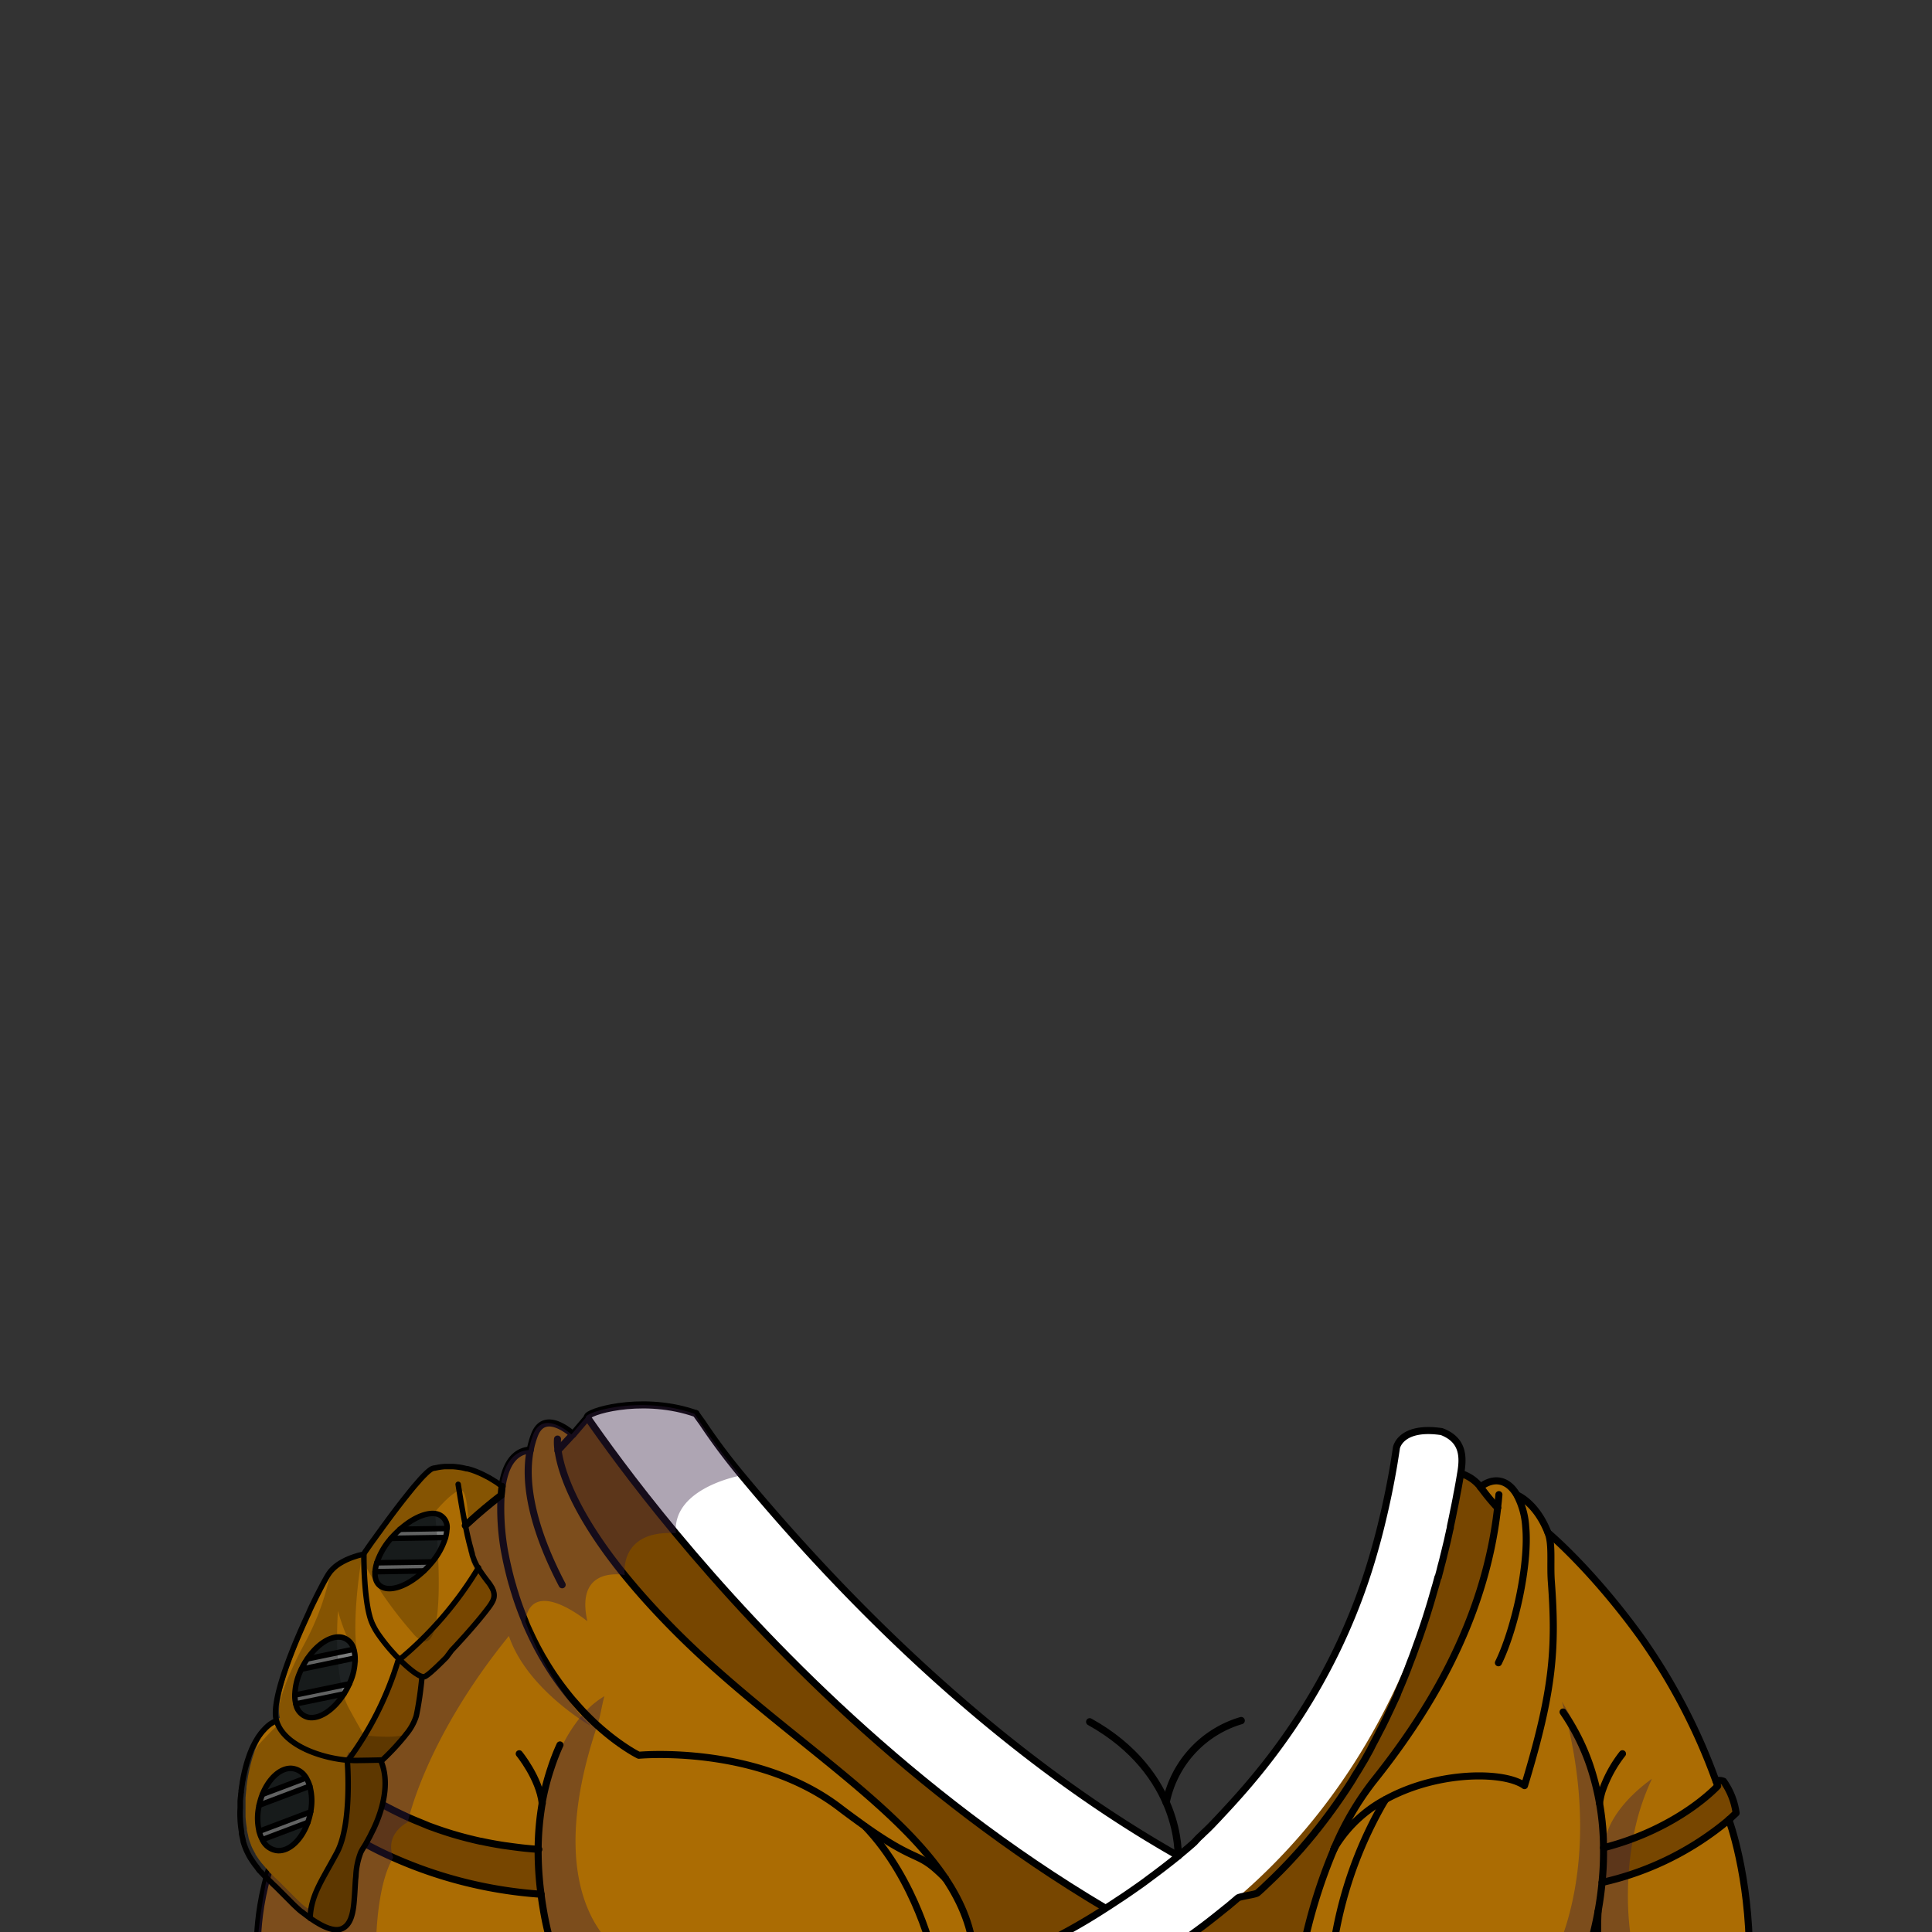 <svg xmlns="http://www.w3.org/2000/svg" viewBox="0 0 432 432">
  <rect x="0" y="0" width="432" height="432" fill="#333333" stroke="none"/>
  <defs>
    <style>.GUNDAN_RED_PANDA_OUTFIT_GUNDAN_RED_PANDA_OUTFIT_36_cls-1{isolation:isolate;}.GUNDAN_RED_PANDA_OUTFIT_GUNDAN_RED_PANDA_OUTFIT_36_cls-2{fill:#ab6c03;}.GUNDAN_RED_PANDA_OUTFIT_GUNDAN_RED_PANDA_OUTFIT_36_cls-3{fill:#774600;}.GUNDAN_RED_PANDA_OUTFIT_GUNDAN_RED_PANDA_OUTFIT_36_cls-4{fill:#fff;}.GUNDAN_RED_PANDA_OUTFIT_GUNDAN_RED_PANDA_OUTFIT_36_cls-5{fill:#351e43;opacity:0.4;}.GUNDAN_RED_PANDA_OUTFIT_GUNDAN_RED_PANDA_OUTFIT_36_cls-10,.GUNDAN_RED_PANDA_OUTFIT_GUNDAN_RED_PANDA_OUTFIT_36_cls-5{mix-blend-mode:multiply;}.GUNDAN_RED_PANDA_OUTFIT_GUNDAN_RED_PANDA_OUTFIT_36_cls-11,.GUNDAN_RED_PANDA_OUTFIT_GUNDAN_RED_PANDA_OUTFIT_36_cls-6,.GUNDAN_RED_PANDA_OUTFIT_GUNDAN_RED_PANDA_OUTFIT_36_cls-9{fill:none;stroke:#000;stroke-linecap:round;stroke-linejoin:round;}.GUNDAN_RED_PANDA_OUTFIT_GUNDAN_RED_PANDA_OUTFIT_36_cls-6{stroke-width:1.58px;}.GUNDAN_RED_PANDA_OUTFIT_GUNDAN_RED_PANDA_OUTFIT_36_cls-7{fill:#1e2223;}.GUNDAN_RED_PANDA_OUTFIT_GUNDAN_RED_PANDA_OUTFIT_36_cls-8{fill:#7d7f7f;}.GUNDAN_RED_PANDA_OUTFIT_GUNDAN_RED_PANDA_OUTFIT_36_cls-9{stroke-width:1.23px;}.GUNDAN_RED_PANDA_OUTFIT_GUNDAN_RED_PANDA_OUTFIT_36_cls-10{opacity:0.22;}.GUNDAN_RED_PANDA_OUTFIT_GUNDAN_RED_PANDA_OUTFIT_36_cls-11{stroke-width:1.63px;}</style>
  </defs>
  <g class="GUNDAN_RED_PANDA_OUTFIT_GUNDAN_RED_PANDA_OUTFIT_36_cls-1">
    <g id="outfit">
      <path class="GUNDAN_RED_PANDA_OUTFIT_GUNDAN_RED_PANDA_OUTFIT_36_cls-2" d="M211.39,420h0c-.6-.6-1.14-1.12-1.63-1.57l-.92-.81-.51-.41.51.41.92.81c.49.45,1,1,1.63,1.57-12.15-18.13-39.06-33.83-60.49-55.4a165.18,165.18,0,0,1-11.2-12.38h0c-11.61-14.3-14.3-23.68-14.89-27.88l3.33-3.59s-6.21-5.76-8.52,0a19.93,19.93,0,0,0-1,3.49c-4.53.29-6.13,5-6.52,10.1-26.34,20-37.88,49.93-40.34,57.06-.34,1-.51,1.56-.51,1.56s.2.22.59.61l.18.18,1,.9.62.57h0l.71.61a68.26,68.26,0,0,0,10.85,7.46c.53.3,1.07.6,1.65.9,1.44.76,3,1.52,4.62,2.25.65.29,1.32.57,2,.85s1.59.65,2.41,1l1.52.55c1.23.44,2.52.86,3.85,1.27l1.2.35q1.22.34,2.49.66l1.27.31,1.27.29.13,0c1.28.28,2.6.54,4,.77.64.11,1.3.21,2,.3l1,.14,1.32.17.92.11c1.16.13,2.35.23,3.55.32h.13a73.48,73.48,0,0,0,.64,10h-.14a97.56,97.56,0,0,1-32.92-8.19c-9.81-4.41-20.69-9.35-24.18-12.4-6.29,19.49-6.2,31.52-6.2,31.52l66.66,3.21h93.62C217.46,431.39,215.12,425.58,211.39,420ZM207,416.29l-.28-.17Zm-83.58,19c.15.51.28.93.39,1.27C123.72,436.27,123.58,435.85,123.44,435.34Zm70-26.93h0a48.75,48.75,0,0,1,4,4.73A48.75,48.75,0,0,0,193.46,408.41Zm4.86,5.95c.57.82,1.12,1.65,1.64,2.48C199.44,416,198.89,415.18,198.32,414.36Zm5.63,9.8c-.55-1.17-1.16-2.38-1.82-3.61.66,1.23,1.27,2.44,1.82,3.61a76.82,76.82,0,0,1,3.31,8.32A76.82,76.82,0,0,0,204,424.16Zm4.8,13.5s-.29-1.36-1-3.58c.68,2.22,1,3.58,1,3.58Z" />
      <path class="GUNDAN_RED_PANDA_OUTFIT_GUNDAN_RED_PANDA_OUTFIT_36_cls-2" d="M386.57,406.88a65,65,0,0,1-22.44,12.38c-1.85.61-3.83,1.16-5.91,1.66a68.57,68.57,0,0,0,.33-7.75,63.59,63.59,0,0,0,6.61-2.08c12.57-4.72,18.91-11.74,18.91-11.74s-.13-.43-.41-1.2A134.8,134.8,0,0,0,366.85,366c-11-15.19-20.69-23.25-20.69-23.25-2.66-6.84-6.9-8.46-6.9-8.46h0c-1.93-3.42-5-4.25-8.21-1.85a45.17,45.17,0,0,0,3.83,4.66h0C331.93,363.31,318.51,384,307,398.41A66,66,0,0,0,298.46,413c.09-.13.33-.52.75-1.1-.35.54-.68,1.09-1,1.66,0,0,0,0,0,0a117.88,117.88,0,0,0-7.21,24h100.2C391.19,419.18,386.57,406.88,386.57,406.88Zm-39.25-43.07v0Zm-.06-3.27v0Zm-.15-3.34v0Zm.16,9.65a2.18,2.18,0,0,1,0,.25A2.18,2.18,0,0,0,347.27,366.85Zm-.16,3.23a.61.61,0,0,0,0,.14A.61.61,0,0,1,347.11,370.08Zm-.29,3.19c0,.11,0,.22,0,.34C346.79,373.49,346.8,373.38,346.82,373.27Zm-.46,3.48,0,.23Zm-36.52,25.6a40.54,40.54,0,0,1,6.86-3c-2.71,1.19-5,2.69-7.56,4.08h0a31.18,31.18,0,0,0-9.87,8.36A29.44,29.44,0,0,1,309.84,402.35Zm25.08-4.67a46.61,46.61,0,0,0-6.16-.53c4.62-.23,8.6.34,11,1.47l.3.16-.3-.16C339.69,398.81,335,397.5,334.92,397.68Zm6,1.58v0Zm.91-3.05c-.06.19-.11.38-.17.57C341.7,396.59,341.75,396.4,341.81,396.21Zm3.89-15.63c0-.12.05-.25.07-.37l0,.18A1.29,1.29,0,0,1,345.7,380.58ZM342.46,394l0-.07Z" />
      <path class="GUNDAN_RED_PANDA_OUTFIT_GUNDAN_RED_PANDA_OUTFIT_36_cls-3" d="M385.39,398.25a16.16,16.16,0,0,1,2.81,7.11l-1.63,1.52a66.61,66.61,0,0,1-28.35,14,68.57,68.57,0,0,0,.33-7.75c16.95-4.34,25.52-13.82,25.52-13.82s-.13-.43-.41-1.2h0A2.9,2.9,0,0,1,385.39,398.25Z" />
      <path class="GUNDAN_RED_PANDA_OUTFIT_GUNDAN_RED_PANDA_OUTFIT_36_cls-4" d="M243.47,434.37h.1s.07.05.09.08Zm79-114.29c-8.75-1.29-10,3.11-10.11,3.58v0c-.14.94-.28,1.86-.43,2.77-.05.35-.11.69-.16,1-.78,4.59-1.7,9-2.73,13.19l-.51,2.06c-.12.45-.25.91-.36,1.37-.24.91-.49,1.79-.74,2.68-5.26,23.13-20.44,44.63-35,59.88-.16.17-.32.35-.49.51-.81.85-1.66,1.68-2.49,2.5a.79.79,0,0,1-.14.13l-.09.09c-.36.37-.74.72-1.11,1.06L267,412c-1.16,1.05-2.34,2-3.51,3-2.16,1.75-4.29,3.38-6.37,4.91l-1,.75c-.64.48-1.28.94-1.91,1.37q-1.53,1.08-3,2.07l-1.28.84c-.25.17-.51.35-.77.51-.63.42-1.26.83-1.88,1.22a131.68,131.68,0,0,1-20.71,11H259c.39-.23.76-.47,1.14-.74l2.57-1.74,1.32-.93c1.61-1.13,3.28-2.33,5-3.62.61-.47,1.23-.93,1.85-1.43,1.24-.95,2.5-2,3.77-3,.35-.29.7-.6,1.06-.89l1.06-.91c.45-.39,4-.77,4.42-1.16.68-.59,1.36-1.21,2-1.84.28-.26.56-.52.84-.8s.46-.42.68-.65l.34-.33,1.28-1.26,1.32-1.37c1.08-1.13,2.13-2.29,3.19-3.47l1.14-1.33c.15-.16.28-.33.42-.49l1.49-1.79.05-.07c.14-.19.28-.37.44-.56l.05-.07a5.84,5.84,0,0,0,.39-.48c.63-.81,1.25-1.6,1.85-2.41q.42-.54.81-1.11c.23-.3.46-.6.67-.91s.28-.37.41-.56c1.05-1.49,2.09-3,3.11-4.59.34-.53.69-1.06,1-1.6s.65-1.07,1-1.61c.13-.24.28-.46.41-.68.29-.49.58-1,.89-1.5s.48-.84.71-1.26.47-.83.7-1.26L307,390c.49-.89,1-1.79,1.42-2.7l.78-1.51c.27-.57.56-1.15.84-1.73.13-.26.23-.49.35-.75.21-.43.42-.86.63-1.32.33-.7.66-1.42,1-2.14.15-.35.3-.69.46-1h0a.42.42,0,0,0,0-.1c.14-.31.27-.62.4-.93.69-1.61,1.37-3.25,2-4.9a2.53,2.53,0,0,1,.12-.33q.34-.92.69-1.8c.53-1.38,1-2.78,1.53-4.21.13-.38.28-.78.41-1.18l.41-1.19c.27-.79.54-1.6.8-2.41s.52-1.66.78-2.5.49-1.62.72-2.44.49-1.68.74-2.54c.14-.52.29-1.06.43-1.6a.36.36,0,0,1,0-.07c.17-.63.35-1.26.5-1.9s.36-1.33.52-2,.33-1.35.49-2,.33-1.37.5-2.06c.09-.37.17-.76.25-1.14s.15-.62.21-.94.15-.62.23-.95c0-.05,0-.14,0-.21.06-.31.13-.63.2-.94.15-.7.3-1.42.44-2.14s.3-1.43.44-2.15c.11-.56.22-1.12.32-1.68s.16-.83.24-1.24c.15-.81.3-1.63.44-2.46l.21-1.25C327.33,325.78,327.31,321.94,322.43,320.08Z" />
      <path class="GUNDAN_RED_PANDA_OUTFIT_GUNDAN_RED_PANDA_OUTFIT_36_cls-3" d="M121,423.54h-.14a97.56,97.56,0,0,1-32.92-8.19,80.72,80.72,0,0,1-20-12.56c-.94-.83-1.66-1.51-2.13-2,0,0,.65-5.46,3.66-9.28a3.81,3.81,0,0,1,2.21-.14h0c-.34,1-.51,1.56-.51,1.56s.2.22.59.61l.18.18,1,.9.62.57h0c.22.19.45.4.71.61a68.26,68.26,0,0,0,10.85,7.46q.8.46,1.65.9c1.44.76,3,1.52,4.62,2.25.65.29,1.31.57,2,.85s1.59.65,2.41,1l1.52.55c1.24.44,2.52.86,3.85,1.27l1.2.35q1.22.34,2.49.66l1.27.31,1.27.29.13,0c1.29.29,2.6.54,4,.77.64.11,1.3.21,2,.3l1,.14,1.32.17.92.11c1.16.13,2.35.23,3.55.32h.13A73.48,73.48,0,0,0,121,423.54Z" />
      <path class="GUNDAN_RED_PANDA_OUTFIT_GUNDAN_RED_PANDA_OUTFIT_36_cls-3" d="M247.21,426.66a132.88,132.88,0,0,1-20.72,11h-8.68c-.35-6.27-2.69-12.08-6.42-17.66h0c-12.15-18.13-39.06-33.83-60.49-55.4a165.18,165.18,0,0,1-11.2-12.38h0c-11.61-14.3-14.3-23.68-14.89-27.88l3.33-3.59,3.26-3.82c3.33,4.8,10,14.15,19.75,25.91C171.08,366.89,203.9,401,247.21,426.66Z" />
      <path class="GUNDAN_RED_PANDA_OUTFIT_GUNDAN_RED_PANDA_OUTFIT_36_cls-5" d="M140.51,437.67h-15l-.24-.46a41.35,41.35,0,0,1-3.74-10.2,53.91,53.91,0,0,1-1.29-13.49c.31-12.1,4.3-23.91,10.44-30.57a19.32,19.32,0,0,1,4.47-3.68c-.63,2.21-.88,4.45-1.57,6.5C121.68,420.92,134.48,434.46,140.51,437.67Z" />
      <path class="GUNDAN_RED_PANDA_OUTFIT_GUNDAN_RED_PANDA_OUTFIT_36_cls-3" d="M334.86,337.15h0C331.93,363.31,318.51,384,307,398.41A66,66,0,0,0,298.46,413l0,.05c-.07.17-.15.34-.21.51,0,0,0,0,0,0a117.88,117.88,0,0,0-7.21,24H259l1.14-.75a174.72,174.72,0,0,0,14.47-10.73c22.88-18.82,43.95-48.76,52.12-96.7a8.75,8.75,0,0,1,4.36,3A46.46,46.46,0,0,0,334.86,337.15Z" />
      <path class="GUNDAN_RED_PANDA_OUTFIT_GUNDAN_RED_PANDA_OUTFIT_36_cls-5" d="M365.43,437.67H347.32s12.11-21.23,1.93-57.18A70.06,70.06,0,0,1,359.32,410s1.22-5.86,10.07-12.27a52.88,52.88,0,0,0-4.23,13.35,68.23,68.23,0,0,0-1,8.17A67.15,67.15,0,0,0,365.43,437.67Z" />
      <path class="GUNDAN_RED_PANDA_OUTFIT_GUNDAN_RED_PANDA_OUTFIT_36_cls-4" d="M263.45,415h0c-2.89,2.34-5.71,4.46-8.43,6.4-1.35,1-2.69,1.9-4,2.77-.39.27-.78.53-1.16.77l-.77.52c-.64.42-1.26.83-1.87,1.21h0c-43.3-25.67-76.12-59.78-96.07-83.84-9.75-11.75-16.42-21.1-19.75-25.9,0,0,0,0,0-.05-.29-1.08,11.55-4.83,23.28-1.12l1,.33.7,1a147.17,147.17,0,0,0,9.55,12.83c21.43,25.82,55.06,60.68,96.38,84.39.4.24.8.48,1.2.69h0Z" />
      <path class="GUNDAN_RED_PANDA_OUTFIT_GUNDAN_RED_PANDA_OUTFIT_36_cls-6" d="M386.57,406.88s4.62,12.3,4.62,30.79H259" />
      <path class="GUNDAN_RED_PANDA_OUTFIT_GUNDAN_RED_PANDA_OUTFIT_36_cls-6" d="M121.24,403.21a62.5,62.5,0,0,0-.91,10.32,73.48,73.48,0,0,0,.64,10c.13,1,.27,2,.42,2.87v0A70.64,70.64,0,0,0,124,437.21c.11.3.16.46.16.46" />
      <path class="GUNDAN_RED_PANDA_OUTFIT_GUNDAN_RED_PANDA_OUTFIT_36_cls-6" d="M125.21,390.17a48,48,0,0,0-2,5.14,53.93,53.93,0,0,0-2,7.88" />
      <path class="GUNDAN_RED_PANDA_OUTFIT_GUNDAN_RED_PANDA_OUTFIT_36_cls-6" d="M116.1,392.14s4.48,5.46,5.14,11.05v0" />
      <path class="GUNDAN_RED_PANDA_OUTFIT_GUNDAN_RED_PANDA_OUTFIT_36_cls-6" d="M354.86,437.21c.25-.75.78-2.39,1.36-4.7a77.19,77.19,0,0,0,2-11.59,68.57,68.57,0,0,0,.33-7.75,58.58,58.58,0,0,0-3.09-18.57h0a48.93,48.93,0,0,0-5.76-11.5l-.19-.29" />
      <path class="GUNDAN_RED_PANDA_OUTFIT_GUNDAN_RED_PANDA_OUTFIT_36_cls-6" d="M357.66,403.21a16.28,16.28,0,0,1,.53-2.55,28.15,28.15,0,0,1,4.6-8.52" />
      <path class="GUNDAN_RED_PANDA_OUTFIT_GUNDAN_RED_PANDA_OUTFIT_36_cls-6" d="M357.33,427.38s-.44,7.25.56,9.82" />
      <path class="GUNDAN_RED_PANDA_OUTFIT_GUNDAN_RED_PANDA_OUTFIT_36_cls-6" d="M155.61,316.08c.44.65.92,1.31,1.42,2a138.83,138.83,0,0,0,8.82,11.81c21.43,25.83,55.06,60.68,96.38,84.39.39.25.8.48,1.21.7" />
      <path class="GUNDAN_RED_PANDA_OUTFIT_GUNDAN_RED_PANDA_OUTFIT_36_cls-6" d="M155.61,316.08h0l-1-.33c-11.73-3.71-23.57,0-23.28,1.12,0,0,0,0,0,.05,3.33,4.8,10,14.15,19.75,25.9,20,24.06,52.77,58.17,96.07,83.84h0" />
      <path class="GUNDAN_RED_PANDA_OUTFIT_GUNDAN_RED_PANDA_OUTFIT_36_cls-6" d="M321.61,352.64a.36.36,0,0,1,0-.07c.17-.63.35-1.26.5-1.9s.36-1.33.52-2,.33-1.35.49-2,.33-1.37.5-2.06c.09-.37.17-.76.25-1.14s.15-.62.21-.94.15-.62.23-.95c0-.05,0-.14,0-.21.06-.31.13-.63.2-.94.15-.7.3-1.42.44-2.14s.3-1.43.44-2.15c.11-.56.22-1.12.32-1.68s.16-.83.24-1.24c.15-.81.3-1.63.44-2.46l.21-1.25c.66-3.7.64-7.54-4.24-9.4-8.75-1.29-10,3.11-10.11,3.58v0c-.14.94-.28,1.86-.43,2.77-.05.34-.11.69-.16,1-.78,4.59-1.7,9-2.73,13.19-.16.69-.34,1.38-.51,2.06l-.36,1.37c-.24.91-.49,1.79-.74,2.68-9.28,32.91-28.22,52.6-35,59.88-.16.17-.32.35-.49.51-1.21,1.31-2.09,2.14-2.49,2.5a.79.79,0,0,1-.14.13l-.09.09c-.36.37-.74.72-1.11,1.06L267,412c-1.16,1.05-2.34,2-3.51,3-2.16,1.75-4.29,3.38-6.37,4.91l-1,.75c-.65.48-1.29.94-1.92,1.37q-1.53,1.08-3,2.07l-1.28.84c-.26.17-.51.35-.77.51-.63.42-1.26.83-1.88,1.22a131.68,131.68,0,0,1-20.71,11H259c.39-.23.76-.47,1.14-.74l2.57-1.74c.43-.3.88-.6,1.32-.93,1.61-1.13,3.28-2.33,5-3.62.61-.47,1.23-.93,1.85-1.43,1.24-.95,2.5-2,3.77-3,.35-.29.7-.6,1.06-.89l1.06-.91c.45-.39,4-.77,4.42-1.16.68-.59,1.36-1.21,2-1.84.28-.26.56-.52.84-.8s.46-.42.68-.65l.34-.33,1.27-1.26,1.33-1.37c1.08-1.13,2.13-2.29,3.19-3.47l1.14-1.33c.15-.16.28-.33.42-.49l1.49-1.79.05-.07c.14-.19.28-.37.44-.56l.05-.07a5.84,5.84,0,0,0,.39-.48c.63-.81,1.25-1.6,1.85-2.41q.42-.54.81-1.11c.23-.3.46-.6.67-.91s.28-.37.41-.56c1.05-1.49,2.09-3,3.11-4.59.34-.53.69-1.06,1-1.6s.65-1.07,1-1.61c.13-.24.28-.46.41-.68.29-.49.58-1,.89-1.5s.48-.84.71-1.26.47-.83.7-1.26L307,390q.73-1.34,1.41-2.7l.79-1.51c.27-.57.56-1.15.84-1.73.13-.26.23-.49.35-.75.21-.43.42-.86.63-1.32.33-.7.66-1.42,1-2.14a3.73,3.73,0,0,0,.16-.35c.11-.23.21-.46.31-.7a.42.42,0,0,0,0-.1c.14-.31.27-.62.4-.93.69-1.61,1.37-3.25,2-4.9a2.53,2.53,0,0,1,.12-.33q.34-.92.69-1.8c.53-1.38,1-2.78,1.53-4.21.13-.38.28-.78.41-1.18l.41-1.19c.27-.79.54-1.6.8-2.41s.52-1.66.78-2.5.49-1.62.72-2.44.49-1.68.74-2.54c.14-.52.29-1.05.43-1.6" />
      <path class="GUNDAN_RED_PANDA_OUTFIT_GUNDAN_RED_PANDA_OUTFIT_36_cls-6" d="M68,402.78c-10.81,13.88-10.42,31.68-10.42,31.68" />
      <path class="GUNDAN_RED_PANDA_OUTFIT_GUNDAN_RED_PANDA_OUTFIT_36_cls-6" d="M208.74,437.66h0s-3.73-17.15-15.29-29.25" />
      <path class="GUNDAN_RED_PANDA_OUTFIT_GUNDAN_RED_PANDA_OUTFIT_36_cls-6" d="M211.39,420c3.73,5.58,6.07,11.39,6.42,17.66h-9.06" />
      <path class="GUNDAN_RED_PANDA_OUTFIT_GUNDAN_RED_PANDA_OUTFIT_36_cls-6" d="M124.66,321.78a10.66,10.66,0,0,0,.13,2.55c.74,5.32,4.85,18.88,26.1,40.26,21.43,21.57,48.34,37.27,60.49,55.4" />
      <path class="GUNDAN_RED_PANDA_OUTFIT_GUNDAN_RED_PANDA_OUTFIT_36_cls-6" d="M118.57,324.23c-4.53.29-6.13,5-6.52,10.1a54.5,54.5,0,0,0,.74,12.4c.1.54.21,1.08.32,1.63s.22,1.06.34,1.58c.28,1.25.58,2.47.91,3.66.08.31.17.61.27.91.13.5.28,1,.43,1.46s.3,1,.45,1.42c.58,1.77,1.22,3.46,1.89,5.07,0,0,0,.05,0,.07h0a1.89,1.89,0,0,0,.09.21.52.52,0,0,0,.06.13c.15.39.31.76.48,1.13s.37.83.57,1.23c.37.82.76,1.6,1.15,2.37.19.38.39.76.59,1.13s.41.74.61,1.11.4.72.62,1.07.4.71.62,1.05c.42.68.84,1.35,1.27,2,.21.32.42.64.64.95,1.08,1.58,2.17,3,3.27,4.36.22.27.43.53.65.78.88,1,1.74,2,2.6,2.89l.2.21.12.12c.87.89,1.74,1.73,2.57,2.49l.34.3c.39.35.78.69,1.16,1a50.41,50.41,0,0,0,5.74,4.23l.76.46c.48.28.84.48,1.06.59l.17.09.11.05s26.3-2.49,44.88,11.7c2.17,1.66,4.05,3,5.7,4.2,12.48,8.82,11.5,5.11,17.92,11.59h0" />
      <path class="GUNDAN_RED_PANDA_OUTFIT_GUNDAN_RED_PANDA_OUTFIT_36_cls-6" d="M124.75,324.38l0-.05,3.33-3.59s-6.21-5.76-8.52,0a19.93,19.93,0,0,0-1,3.49c-1.51,7.66.76,17.93,7.14,30.13" />
      <line class="GUNDAN_RED_PANDA_OUTFIT_GUNDAN_RED_PANDA_OUTFIT_36_cls-6" x1="131.38" y1="316.92" x2="128.12" y2="320.74" />
      <path class="GUNDAN_RED_PANDA_OUTFIT_GUNDAN_RED_PANDA_OUTFIT_36_cls-6" d="M112.05,334.33c-26.34,20-37.88,49.93-40.34,57.06-.34,1-.51,1.56-.51,1.56s.2.22.59.61l.18.18,1,.9.62.57h0c.22.19.45.4.71.61a68.26,68.26,0,0,0,10.85,7.46q.8.46,1.65.9c1.44.76,3,1.52,4.62,2.25.65.29,1.31.57,2,.85s1.59.65,2.41,1l1.52.55c1.23.44,2.52.86,3.85,1.27l1.2.35q1.22.34,2.49.66l1.27.31,1.27.29.13,0c1.29.29,2.6.54,4,.77.64.11,1.3.21,2,.3l1,.14,1.32.17.92.11c1.16.13,2.35.23,3.55.32h.14" />
      <path class="GUNDAN_RED_PANDA_OUTFIT_GUNDAN_RED_PANDA_OUTFIT_36_cls-6" d="M65.82,400.8c.47.47,1.19,1.15,2.13,2a80.72,80.72,0,0,0,20,12.56,97.56,97.56,0,0,0,32.92,8.19H121" />
      <path class="GUNDAN_RED_PANDA_OUTFIT_GUNDAN_RED_PANDA_OUTFIT_36_cls-6" d="M71.69,391.38a3.81,3.81,0,0,0-2.21.14c-3,3.82-3.66,9.28-3.66,9.28" />
      <path class="GUNDAN_RED_PANDA_OUTFIT_GUNDAN_RED_PANDA_OUTFIT_36_cls-6" d="M358.55,413.17c16.95-4.34,25.52-13.82,25.52-13.82s-.13-.43-.41-1.2A134.8,134.8,0,0,0,366.85,366c-11-15.19-20.69-23.25-20.69-23.25" />
      <path class="GUNDAN_RED_PANDA_OUTFIT_GUNDAN_RED_PANDA_OUTFIT_36_cls-6" d="M358.22,420.92a66.61,66.61,0,0,0,28.35-14l1.63-1.52a16.16,16.16,0,0,0-2.81-7.11,2.9,2.9,0,0,0-1.69-.11" />
      <path class="GUNDAN_RED_PANDA_OUTFIT_GUNDAN_RED_PANDA_OUTFIT_36_cls-6" d="M334.86,337.15c.12-1,.22-1.95.3-2.95" />
      <path class="GUNDAN_RED_PANDA_OUTFIT_GUNDAN_RED_PANDA_OUTFIT_36_cls-6" d="M298.46,413A66,66,0,0,1,307,398.41c11.52-14.4,24.94-35.1,27.87-61.25" />
      <path class="GUNDAN_RED_PANDA_OUTFIT_GUNDAN_RED_PANDA_OUTFIT_36_cls-6" d="M298.23,413.59c.06-.17.14-.34.21-.51" />
      <path class="GUNDAN_RED_PANDA_OUTFIT_GUNDAN_RED_PANDA_OUTFIT_36_cls-6" d="M291,437.67a117.88,117.88,0,0,1,7.21-24" />
      <path class="GUNDAN_RED_PANDA_OUTFIT_GUNDAN_RED_PANDA_OUTFIT_36_cls-6" d="M298.44,413.08l0-.05" />
      <path class="GUNDAN_RED_PANDA_OUTFIT_GUNDAN_RED_PANDA_OUTFIT_36_cls-6" d="M326.68,329.49a8.75,8.75,0,0,1,4.36,3,46.46,46.46,0,0,0,3.82,4.66h0" />
      <path class="GUNDAN_RED_PANDA_OUTFIT_GUNDAN_RED_PANDA_OUTFIT_36_cls-6" d="M331,332.49c3.19-2.4,6.28-1.57,8.21,1.85a17.54,17.54,0,0,1,1.94,7c.83,8.74-2.61,23.43-6.1,30.46" />
      <path class="GUNDAN_RED_PANDA_OUTFIT_GUNDAN_RED_PANDA_OUTFIT_36_cls-6" d="M339.26,334.33s4.24,1.62,6.9,8.46c1,2.43.43,6.9.72,10.82,1.1,14.93.49,24.33-6,45.66a6.09,6.09,0,0,0-1.13-.65c-5.48-2.58-19.12-2.22-29.93,3.73a29.44,29.44,0,0,0-10.57,9.5l-.06.08c-.35.54-.68,1.09-1,1.66,0,0,0,0,0,0" />
      <path class="GUNDAN_RED_PANDA_OUTFIT_GUNDAN_RED_PANDA_OUTFIT_36_cls-6" d="M309.84,402.35s-.26.39-.7,1.13a91.41,91.41,0,0,0-11.31,34.19" />
      <path class="GUNDAN_RED_PANDA_OUTFIT_GUNDAN_RED_PANDA_OUTFIT_36_cls-5" d="M151.13,342.82c-12.64-.76-11.5,9-11.44,9.37v0a9.35,9.35,0,0,0-1.92-.17c-3.07,0-8.5,1.24-6.44,10.47-.22-.13-5.56-4.52-9.6-4.52-2.06,0-3.78,1.13-4.3,4.53v0l.09.21a.67.67,0,0,0,.06.12A69.45,69.45,0,0,0,130,383.7h0c1.17,1.32,2,2.07,2.15,2.25-.21-.11-1.2-.7-2.64-1.67-4.34-3-12.72-9.65-15.72-18.47-16.32,20.1-21.31,36.54-22.36,40.62-.17.64-.24,1-.24,1s-5.31,2.56-3.26,7.93c-4.25,7-3.88,22.31-3.88,22.31h0l-26.49-3.21A132.49,132.49,0,0,1,59.65,420c.6-3.08,4.41-3.35,5.38-7.11h0c.37-1.41.76-2.87,1.19-4.37.23-.78.46-1.59.69-2.39.34-1.09.68-2.2,1-3.32-.94-.84-1.65-1.51-2.12-2a.54.54,0,0,1,0-.11,18,18,0,0,1,.47-2.34A21,21,0,0,1,67,396a16.88,16.88,0,0,1,2.2-4.19,3.25,3.25,0,0,1,.25-.34,3.78,3.78,0,0,1,2.2-.14l0,0a121.48,121.48,0,0,1,5.13-12.33c.13-.26.25-.53.38-.81a.73.73,0,0,1,0-.09c.26-.53.52-1.08.81-1.64l.19-.38h0l0-.12c1.64-3.2,3.57-6.7,5.82-10.34h0c1.18-1.9,2.44-3.84,3.81-5.79,1.77-2.55,3.68-5.12,5.77-7.68h0l0,0,.72-.89c.56-.67,1.14-1.34,1.72-2s1.12-1.3,1.72-1.93a.79.79,0,0,1,.17-.2h0c1.84-2,3.81-4.05,5.9-6l.64-.61c.94-.87,1.91-1.73,2.89-2.56.23-.21.47-.41.7-.6s.51-.44.78-.64l.57-.48c.8-.64,1.61-1.28,2.42-1.9,0-.47.09-.94.16-1.39,0-.15,0-.31,0-.45a.89.89,0,0,1,0-.14c.64-4.26,2.37-7.87,6.29-8.12a19.79,19.79,0,0,1,1-3.5c2.32-5.75,8.52,0,8.52,0l0,0,.07-.08.44-.5,2.73-3.2s0,0,0-.05c-.29-1.08,11.55-4.83,23.28-1.12l1,.33.7,1a147.17,147.17,0,0,0,9.55,12.83C163.59,330.33,150.32,333.36,151.13,342.82Z" />
      <path class="GUNDAN_RED_PANDA_OUTFIT_GUNDAN_RED_PANDA_OUTFIT_36_cls-7" d="M99.92,341.79v.07a8.34,8.34,0,0,1-.3,1.93c0,.09-.05.17-.09.27A15.65,15.65,0,0,1,96.86,349l-.22.27a20.94,20.94,0,0,1-1.86,2,.09.09,0,0,1,0,0c-3.19,3-6.94,4.62-9.17,3.62-1.26-.56-1.81-1.83-1.69-3.49a2.46,2.46,0,0,1,0-.26,8.48,8.48,0,0,1,.36-1.73c0-.13.09-.27.14-.4a16.53,16.53,0,0,1,2.53-4.44l.5-.61v0a19.76,19.76,0,0,1,2-2l.56-.48c3-2.49,6.23-3.69,8.24-2.79a3.06,3.06,0,0,1,1.72,3.11Z" />
      <path class="GUNDAN_RED_PANDA_OUTFIT_GUNDAN_RED_PANDA_OUTFIT_36_cls-8" d="M96.64,349.26a20.94,20.94,0,0,1-1.86,2,.09.09,0,0,1,0,0l-10.84-.13a8.48,8.48,0,0,1,.36-1.73c0-.13.09-.27.14-.4Z" />
      <path class="GUNDAN_RED_PANDA_OUTFIT_GUNDAN_RED_PANDA_OUTFIT_36_cls-8" d="M99.92,341.86a8.34,8.34,0,0,1-.3,1.93c0,.09-.05.17-.09.27L87.42,344v0a19.76,19.76,0,0,1,2-2l.56-.48Z" />
      <path class="GUNDAN_RED_PANDA_OUTFIT_GUNDAN_RED_PANDA_OUTFIT_36_cls-7" d="M68.45,397.54a4.09,4.09,0,0,0-3.3-2.13c-2.53-.1-5.08,2.33-6.48,5.82a15.58,15.58,0,0,0-.73,2.43c-.06.23-.09.48-.14.73a12.64,12.64,0,0,0,.15,5.1,7.34,7.34,0,0,0,.71,1.86,4.18,4.18,0,0,0,3.5,2.46c2.64.1,5.32-2.55,6.66-6.29a16,16,0,0,0,.64-2.38c0-.1,0-.2.05-.3a12.55,12.55,0,0,0-.24-5.46A7.38,7.38,0,0,0,68.45,397.54Z" />
      <polyline class="GUNDAN_RED_PANDA_OUTFIT_GUNDAN_RED_PANDA_OUTFIT_36_cls-8" points="57.94 403.66 69.27 399.38 68.45 397.54 58.67 401.23" />
      <polyline class="GUNDAN_RED_PANDA_OUTFIT_GUNDAN_RED_PANDA_OUTFIT_36_cls-8" points="57.95 409.49 69.46 405.14 68.56 407.78 58.27 411.6" />
      <path class="GUNDAN_RED_PANDA_OUTFIT_GUNDAN_RED_PANDA_OUTFIT_36_cls-7" d="M79.09,368.78a3.54,3.54,0,0,0-2.65-2.64c-2.41-.49-5.5,1.52-7.71,4.78a14.79,14.79,0,0,0-1.32,2.3c-.12.23-.23.47-.33.71A13.44,13.44,0,0,0,65.94,379a6.89,6.89,0,0,0,.21,2,3.66,3.66,0,0,0,2.75,3c2.52.53,5.78-1.7,8-5.22a15.78,15.78,0,0,0,1.22-2.26,2.55,2.55,0,0,0,.13-.29,13,13,0,0,0,1.14-5.48,6.29,6.29,0,0,0-.29-1.95Z" />
      <polyline class="GUNDAN_RED_PANDA_OUTFIT_GUNDAN_RED_PANDA_OUTFIT_36_cls-8" points="67.41 373.23 79.39 370.74 78.92 368.64 68.72 370.92" />
      <polyline class="GUNDAN_RED_PANDA_OUTFIT_GUNDAN_RED_PANDA_OUTFIT_36_cls-8" points="66.56 380.75 76.78 378.92 78.07 376.17 65.94 379.02" />
      <path class="GUNDAN_RED_PANDA_OUTFIT_GUNDAN_RED_PANDA_OUTFIT_36_cls-2" d="M99.6,343.79v0s0,0,0,0v0Zm-1.44,3.28s0,0,0,.06h0l.09-.14,0,0S98.17,347.06,98.16,347.07Zm-.92,1.39.23-.31.24-.36c-.2.31-.42.62-.65.93Zm-1.5,1.84c.3-.33.6-.68.9-1h0C96.33,349.62,96,350,95.74,350.3Zm-2,1.88h0l-.41.34c.14-.12.29-.24.43-.34h0L94,352l-.18.14Zm-14.4,18,0,0a1.35,1.35,0,0,0,0-.18A.86.86,0,0,1,79.35,370.17Zm-2.58,8.77a3.87,3.87,0,0,1-.24.37l-.2.3a7.66,7.66,0,0,0,.45-.66.94.94,0,0,0,.12-.18.57.57,0,0,1-.12.15S76.77,378.94,76.77,378.94Zm-1.8,2.3,0-.06c.12-.12.23-.25.35-.38l.39-.44a14.2,14.2,0,0,1-1.16,1.26C74.73,381.49,74.86,381.37,75,381.24Zm-.77.75.06-.06-.06,0Zm-.28.24c.09-.08.19-.15.28-.24s0,0,0,0A3.25,3.25,0,0,1,73.92,382.23Zm-.43.32s0,0,0,0h0l.47-.36-.31.23Zm-.06.05h0l-.07.05Zm-.05,0a10.19,10.19,0,0,1-.91.6C72.78,383.06,73.08,382.85,73.38,382.64Zm1.44-16.48a1.68,1.68,0,0,1,.44-.07h.11a4.09,4.09,0,0,1,.7,0h0a1.75,1.75,0,0,1,.33.06,3,3,0,0,1,.45.13l.08,0a3.06,3.06,0,0,1,.64.35l.1.06.21.18h0l.06,0a2,2,0,0,1,.31.34l.12.13h0a.93.93,0,0,1,.11.19.16.16,0,0,1,.06.08.61.61,0,0,1,.1.14l.06.11a.68.68,0,0,1,.1.21,0,0,0,0,1,0,0,2.26,2.26,0,0,1,.11.22c0,.13.09.26.14.4s.08.23.1.36.08.35.11.54,0,.11,0,.16a.91.91,0,0,1,0,.17.86.86,0,0,1,0,.16l0,0v0c0,.19,0,.34,0,.52v.39c0,.17,0,.35,0,.53a1.21,1.21,0,0,1,0,.18,3,3,0,0,1,0,.41,1.31,1.31,0,0,1,0,.27c0,.05,0,.11,0,.15l0,.2c0,.13,0,.27-.08.42s-.08.4-.14.61-.13.52-.21.78a5.83,5.83,0,0,1-.25.7c-.07.21-.15.41-.23.63,0,0,0,.09,0,.12h0a.14.14,0,0,1,0,.07c-.05.11-.1.21-.14.31a13.37,13.37,0,0,1-.85,1.64,1,1,0,0,0,0,.1c-.12.17-.22.34-.33.51a.57.57,0,0,1-.12.15s0,0,0,0a3.87,3.87,0,0,1-.24.37l-.2.3-.21.31-.36.44a14.2,14.2,0,0,1-1.16,1.26l-.34.31-.06,0v0s0,0,0,0a3.25,3.25,0,0,1-.27.26l-.31.23-.12.09s0,0,0,0h0l-.07.05a10.19,10.19,0,0,1-.91.6,1.73,1.73,0,0,1-.36.18l-.37.17-.21.1-.31.11-.1,0a.17.17,0,0,1-.1,0,4.6,4.6,0,0,1-.5.13h0l-.09,0h-.15l-.22,0-.42,0h-.22a3.43,3.43,0,0,1-.48-.08h0a1,1,0,0,1-.24-.07,1,1,0,0,1-.27-.08,1.76,1.76,0,0,1-.35-.15l-.11-.07-.14-.08A3.57,3.57,0,0,1,66.48,382a5.16,5.16,0,0,1-.34-1,2.38,2.38,0,0,1,0-.26l0-.17a.47.47,0,0,0,0-.09.71.71,0,0,1,0-.14c0-.18,0-.35-.06-.53s0-.51,0-.78a10.46,10.46,0,0,1,.06-1.11,10.23,10.23,0,0,1,.2-1.17,2.4,2.4,0,0,1,0-.24,14.07,14.07,0,0,1,.58-1.9c.07-.22.16-.44.25-.68l.09-.16a1.46,1.46,0,0,1,.07-.19c0-.12.12-.23.18-.35s.19-.41.29-.61.32-.58.5-.86a8.88,8.88,0,0,1,.52-.83c.14-.2.28-.39.43-.57s.21-.3.33-.45a4.82,4.82,0,0,1,.36-.43h0c.05-.07.12-.14.17-.2a1,1,0,0,1,.17-.19,6.63,6.63,0,0,1,.53-.53,5,5,0,0,1,.54-.49,3.12,3.12,0,0,1,.41-.33c.14-.13.29-.23.43-.34a7.25,7.25,0,0,1,.75-.47,1.2,1.2,0,0,1,.32-.16,1.53,1.53,0,0,1,.31-.16,3.56,3.56,0,0,1,.41-.17l.09,0a1.69,1.69,0,0,1,.36-.12l.08,0A2.13,2.13,0,0,1,74.82,366.16Zm-5.3,38.68c0,.06,0,.11,0,.15a.77.77,0,0,1,0,.15c-.07.41-.17.82-.28,1.22s-.24.78-.37,1.16-.18.5-.29.74a6.8,6.8,0,0,1-.32.72c-.17.34-.34.66-.53,1l-.07.1a7.44,7.44,0,0,1-.47.72l-.28.36-.4.48-.21.23-.35.35h0a.41.41,0,0,1-.1.09,5.37,5.37,0,0,1-.53.44,1.43,1.43,0,0,1-.22.15h0l-.06,0a2.09,2.09,0,0,1-.28.17,5.24,5.24,0,0,1-1.41.61,3.35,3.35,0,0,1-.44.07,2.53,2.53,0,0,1-.67.05c-.19,0-.37,0-.54-.06a.15.15,0,0,1-.11,0l-.11,0a3.83,3.83,0,0,1-.8-.29,2.31,2.31,0,0,1-.42-.27l0,0a2.24,2.24,0,0,1-.42-.34l-.39-.41a3.19,3.19,0,0,1-.35-.47,4.66,4.66,0,0,1-.32-.53,7.13,7.13,0,0,1-.41-.88,7.45,7.45,0,0,1-.3-1,6.49,6.49,0,0,1-.16-.79c0-.15,0-.3-.07-.45l0-.25a12,12,0,0,1-.06-1.22c0-.1,0-.2,0-.3a11.26,11.26,0,0,1,.1-1.51,5.77,5.77,0,0,1,.08-.58,5.55,5.55,0,0,1,.14-.73c0-.22.09-.43.14-.64s.1-.41.16-.61.08-.23.13-.35.11-.33.16-.48.07-.23.12-.35a1,1,0,0,0,.09-.21,14,14,0,0,1,1.14-2.14l.14-.21c.2-.28.38-.54.59-.78l0,0c.12-.14.23-.28.36-.41l.35-.35.32-.28.24-.21.36-.25a3.41,3.41,0,0,1,.42-.28,3.37,3.37,0,0,1,.38-.19.28.28,0,0,1,.14-.06,1.36,1.36,0,0,1,.33-.14,3.32,3.32,0,0,1,.59-.18l.26,0a3,3,0,0,1,.74,0,2.14,2.14,0,0,1,.5.06.83.83,0,0,1,.27.07,0,0,0,0,1,0,0s0,0,.06,0a.24.24,0,0,1,.12,0l.06,0,0,0h0a1.38,1.38,0,0,1,.39.18.55.55,0,0,1,.21.12l0,0A.26.26,0,0,1,67,396a4,4,0,0,1,.75.63,4.73,4.73,0,0,1,.34.4h0a4.06,4.06,0,0,1,.3.46,1.11,1.11,0,0,1,.11.16l.08.15.07.11.07.14.07.14a10.83,10.83,0,0,1,.43,1.14.43.43,0,0,0,0,.05c.06.22.12.46.17.69s.1.5.14.77c0,.11,0,.21,0,.32s0,.2,0,.3a1.34,1.34,0,0,1,0,.2,1.21,1.21,0,0,1,0,.19c0,.05,0,.13,0,.2s0,.26,0,.42a16.26,16.26,0,0,1-.09,1.66C69.59,404.4,69.55,404.62,69.52,404.84ZM96.86,349l-.22.27h0c-.3.36-.59.71-.89,1l-.39.39a6,6,0,0,1-.56.57h0c-.27.26-.55.52-.83.75l-.18.14,0,0h0l-.41.34A14.38,14.38,0,0,1,91.14,354c-.1.07-.23.13-.33.19a9,9,0,0,1-3.23,1h-.5a3.75,3.75,0,0,1-1.52-.29,2.94,2.94,0,0,1-.55-.32s-.07-.05-.09-.09a.07.07,0,0,1-.06,0s0,0,0,0h0a2.45,2.45,0,0,1-.63-.88,1.63,1.63,0,0,1-.1-.25.35.35,0,0,1,0-.13,3.19,3.19,0,0,1-.12-.49,1.2,1.2,0,0,1,0-.2h0a6.26,6.26,0,0,1,0-.63c0-.13,0-.27,0-.42a3.83,3.83,0,0,1,0-.47,9.34,9.34,0,0,1,.34-1.52c.12-.37.27-.77.44-1.17s.43-.88.68-1.34c.08-.15.17-.32.27-.47s.25-.41.39-.62l.21-.31c.07-.11.15-.2.22-.31l.16-.23c.1-.13.19-.26.3-.39s.32-.42.51-.63h0c.11-.11.21-.24.32-.37a3.73,3.73,0,0,1,.32-.36c.17-.19.34-.36.52-.53s.52-.51.79-.76.62-.54.94-.79.38-.29.57-.44c.41-.3.82-.57,1.21-.8.2-.13.39-.23.59-.34a7.53,7.53,0,0,1,1-.46l.23-.09.22-.1.46-.16.16,0s0,0,0,0l.19-.05h0a3.06,3.06,0,0,1,.48-.12h.06l.14,0h0l.14,0,.1,0a2,2,0,0,1,.42-.05H97a.33.33,0,0,0,.1,0l.18,0h0l.18,0a1.91,1.91,0,0,1,.45.13H98l.2.07a2.3,2.3,0,0,1,.41.23l.07.05a1.18,1.18,0,0,1,.28.22h0l.12.13h0l.11.14a.1.1,0,0,1,0,.06.08.08,0,0,1,0,0l.08.13a.84.84,0,0,1,.14.24,2,2,0,0,1,.17.36c0,.14.09.29.14.44h0a5.12,5.12,0,0,1,.1,1.07q0,.31,0,.63a2.15,2.15,0,0,1,0,.34,3.55,3.55,0,0,1-.09.5s0,.05,0,.07,0,.13,0,.2a1.55,1.55,0,0,0-.07.23l0,0v0a.94.94,0,0,1,0,.16v0a2.47,2.47,0,0,1-.1.29A13.85,13.85,0,0,1,98.23,347l0,0s0,0,0,0,0,0,0,.06h0a.11.11,0,0,1,0,.06.62.62,0,0,1-.11.17s0,.05,0,.06h0c-.09.12-.16.24-.24.35-.2.31-.42.62-.65.93ZM73.49,382.55s0,0,0,0l.16-.12Zm38.75-50.22c-.35-.27-.7-.5-1-.74s-.47-.32-.71-.46l-.28-.18a1.57,1.57,0,0,0-.25-.14l-.21-.13c-.23-.15-.47-.29-.71-.42l-1-.54-.46-.21-.3-.13-.14-.07a.69.69,0,0,1-.15-.07l-.29-.11c-.2-.08-.41-.17-.62-.24l-.05,0,0,0a.17.17,0,0,0-.11,0l-.1,0,0,0a1.9,1.9,0,0,0-.28-.1c-.13,0-.26-.07-.38-.12a2.77,2.77,0,0,1-.41-.12l-.16,0a.31.31,0,0,0-.15,0l-.2,0c-.36-.11-.73-.19-1.08-.26a16.06,16.06,0,0,0-2-.23,3.62,3.62,0,0,0-.46,0h-1a.78.78,0,0,1-.22,0,12.13,12.13,0,0,0-1.67.22h0l-.1,0-.16,0h-.11l-.28.07h0s0,0,0,0h-.12l-.1,0-.28.1-.15.05-.2.12-.12.08a0,0,0,0,0,0,0l0,0s0,0,0,0h0s0,0,0,0l-.13.09a9.27,9.27,0,0,0-1,.9l-.25.26-.49.5c-.16.19-.35.38-.52.57a.23.23,0,0,1-.07.1c-.1.1-.19.22-.28.32a.47.47,0,0,0-.15.17c-.16.17-.31.34-.46.52s-.53.61-.77.94a1.54,1.54,0,0,0-.17.19c-.11.12-.22.26-.32.39l-.14.18c-.17.2-.34.42-.5.63-1.66,2.07-3.39,4.38-4.94,6.5-.21.27-.41.55-.6.81l-.07.1-.21.31-.2.26c-.42.57-.81,1.12-1.17,1.62v0a.45.45,0,0,0-.1.13l0,0v0h0l0,0h0l-.07.08c-.72,1-1.31,1.85-1.69,2.41l-.15.21,0,0a1.25,1.25,0,0,1-.08.12l0,.06,0,.07s0,0,0,.06a.08.08,0,0,0,0,0,1.72,1.72,0,0,1-.14.2v0l-.27.05h0l0,0h-.19l-.17.05a.84.84,0,0,0-.2,0c-.29.08-.63.18-1,.31l-.5.19-.3.11-.07,0s0,0-.07,0l-.1,0a.8.8,0,0,0-.25.11l-.12,0-.22.11-.41.2a.36.36,0,0,0-.15.08h-.06c-.22.13-.46.26-.68.4l-.21.12a5.88,5.88,0,0,0-.51.36,1.6,1.6,0,0,0-.23.16l0,0,0,0s0,0,0,0a1.25,1.25,0,0,0-.12.08h0v0l0,0,0,0h0l-.09.07-.4.37-.39.41,0,0a3.4,3.4,0,0,0-.26.29.88.88,0,0,1-.12.15l-.12.16-.11.16a.67.67,0,0,1-.12.16.31.31,0,0,1,0,.1l0,.08-.13.2h0c-.08.14-.18.29-.28.47l-.32.57c-.1.21-.23.42-.35.65l-.1.19a1.62,1.62,0,0,1-.1.18c-.31.63-.67,1.33-1.07,2.1-.15.3-.32.62-.47.95s-.34.66-.5,1c-.34.69-.69,1.43-1,2.19-.18.37-.35.76-.53,1.14s-.48,1-.7,1.57c-.13.28-.26.56-.37.84-.55,1.26-1.1,2.55-1.64,3.86l-.77,1.95c-2.3,6-4,11.78-3.2,14.57h0s-.14.06-.27.12l-.22.12a1.13,1.13,0,0,0-.22.14,3.21,3.21,0,0,0-.36.24l-.08.06a8.5,8.5,0,0,0-1.1,1l-.2.22-.24.25-.23.28c-.15.18-.29.37-.44.59a3.45,3.45,0,0,0-.35.5c-.12.18-.24.37-.35.57h0c-.15.25-.3.51-.45.81,0,0,0,0,0,0a19,19,0,0,0-.9,1.95h0a9.39,9.39,0,0,0-.4,1.09c-.07.2-.14.39-.2.59s-.09.28-.14.43l-.06.2q-.12.4-.24.87-.24.88-.45,1.89c-.07.34-.14.68-.2,1s-.1.61-.15.9-.09.58-.13.88-.08.56-.11.84c0,0,0,.06,0,.08l0,.28c0,.15-.05.31-.06.47-.06.55-.1,1.05-.14,1.56h0c0,.25,0,.51,0,.74s0,.39,0,.58c0,1,0,1.94,0,2.83a21.29,21.29,0,0,0,.3,2.58.35.35,0,0,0,0,.06s0,.1,0,.14v.13a0,0,0,0,1,0,0s0,0,0,0a2.29,2.29,0,0,0,.07.36c.06.33.14.65.22.95a.19.19,0,0,0,0,.07,1.19,1.19,0,0,0,.07.27.89.89,0,0,1,0,.13,2.64,2.64,0,0,0,.12.4,3.56,3.56,0,0,0,.13.39,7.71,7.71,0,0,0,.29.77s0,0,0,.05.06.14.08.2a.69.69,0,0,0,.05.13c.07.15.13.29.2.43a1.19,1.19,0,0,0,.08.16v0c.14.28.27.52.41.78l.2.34h0s0,0,0,.05,0,0,0,.05v0l.1.15s.07.11.11.16,0,0,0,0,.08.11.11.17a.36.36,0,0,1,.07.1c.06.08.11.18.17.26l.17.24a.47.47,0,0,0,.06.09l.06.08.16.23a.27.27,0,0,1,.07.08l.12.16a1.37,1.37,0,0,1,.15.21l.08.09a.58.58,0,0,1,.1.12l.06.05v0l.25.3a2.2,2.2,0,0,1,.2.23q.16.18.33.39l.1.12a3.07,3.07,0,0,1,.25.26,3.2,3.2,0,0,0,.25.27l.14.18,0,.05a.07.07,0,0,0,0,0v0l-.12-.11v0l.21.21h0l.14.13-.09-.11.34.34a3,3,0,0,1,.25.25c.2.2.39.39.6.58l.4.36c.11.12.24.24.36.35l.17.18c.4.38,1.2,1.18,2,2l.42.42.42.42.42.42c.68.67,1.28,1.26,1.63,1.58.08.06.13.12.18.15h0c.25.23.49.42.74.62a.13.13,0,0,0,.06,0h0l0,0s0,0,0,0h0l0,0,0,0h0a.16.16,0,0,1,.1.07h0a1.15,1.15,0,0,0,.17.14l0,0v0h0l0,0h0l0,0h0l.07,0v0l.06,0,.06.06.06.05c.09.08.2.15.29.22l.07.06.22.16.33.23.23.17h0l0,0c0-.17,0-.34,0-.51s0-.26,0-.39,0-.05,0-.08a.15.15,0,0,1,0-.09c0-.06,0-.11,0-.15v-.05a2.2,2.2,0,0,1,.06-.37v0a4.17,4.17,0,0,1,.09-.51c0-.06,0-.11,0-.16v0a.83.83,0,0,0,0-.15v0a1.35,1.35,0,0,1,.07-.36.83.83,0,0,1,.07-.27,0,0,0,0,1,0-.05.8.8,0,0,1,0-.21,2.13,2.13,0,0,1,.07-.27,2.16,2.16,0,0,1,.13-.41,1.49,1.49,0,0,1,.09-.3s0-.05,0-.06,0,0,0-.05c.08-.24.17-.47.27-.72a.24.24,0,0,1,0-.08.43.43,0,0,0,0-.12s0,0,0,0,0,0,0,0l0,0c0-.1.07-.19.12-.29a.61.61,0,0,1,.07-.17,2.92,2.92,0,0,1,.14-.31c0-.11.1-.23.15-.36s.19-.4.28-.58h0a.33.33,0,0,1,0-.06l.06-.1a.65.65,0,0,0,.08-.17l.48-1a.75.75,0,0,0,.06-.13c0-.07.08-.15.13-.22a.18.18,0,0,1,0-.08,2.08,2.08,0,0,1,.17-.33c.06-.13.14-.26.21-.38a4.1,4.1,0,0,1,.23-.4,2,2,0,0,1,.15-.29.39.39,0,0,1,.08-.14l.08-.16.56-1,.06-.1,0,0s0,0,0,0l.1-.17.19-.35c0-.11.1-.2.16-.31l.21-.38.32-.58c.19-.32.36-.66.55-1a2.8,2.8,0,0,0,.15-.3c0-.06,0-.12.07-.17l.07-.15c0-.05,0-.09.07-.15h0c0-.08.07-.17.11-.26h0s0,0,0-.05v0a1891328736534.28,1891328736534.28,0,0,1,.14-.34s0-.06,0-.1a.41.41,0,0,1,0-.08s0,0,0-.07a1.57,1.57,0,0,0,.09-.23.14.14,0,0,0,0-.06,1.27,1.27,0,0,0,.06-.18,2,2,0,0,0,.09-.29,1.07,1.07,0,0,0,.08-.27c.07-.21.13-.43.19-.65l0-.08c0-.17.07-.34.12-.5a1.29,1.29,0,0,0,.05-.21v0c0-.2.09-.38.13-.58s.07-.36.1-.55a.18.18,0,0,0,0-.06c.11-.55.2-1.1.27-1.66a2,2,0,0,0,0-.33,1.24,1.24,0,0,0,0-.18.5.5,0,0,1,0-.13c0-.1,0-.19,0-.28s0-.29.06-.45h0c0-.28.05-.57.07-.85s0-.48.06-.71a.48.48,0,0,0,0-.12c0-.14,0-.28,0-.42v-.1c0-.12,0-.23,0-.33s0-.39,0-.57a.53.53,0,0,0,0-.12h0c0-.3,0-.58,0-.87v-.05c0-.09,0-.19,0-.29s0-.43,0-.63,0-.56,0-.83c0-.43,0-.86,0-1.27,0-1.37,0-2.54-.09-3.39a2,2,0,0,0,0-.24v-.11c0-.19,0-.35,0-.49a1.34,1.34,0,0,0,0-.21.47.47,0,0,0,0-.17c0-.14,0-.21,0-.21l0,0h0v0l0,0a.85.85,0,0,0,.11-.14l0,0s0-.07.09-.1l0-.06.07-.08.12-.14,0-.06s0,0,0-.06l0-.06h0a.13.13,0,0,1,0-.06l.1-.14a.8.8,0,0,1,.09-.14L79,392c.07-.11.16-.23.26-.37s.18-.26.27-.4l.23-.35.49-.73.26-.4.12-.21.14-.21.56-.91.14-.21s0,0,0,0,0,0,0,0v0h0v0a3.18,3.18,0,0,1,.17-.3l.19-.3.43-.76h0c.16-.26.32-.51.47-.79.32-.54.62-1.11.92-1.71h0c.32-.59.62-1.21.94-1.84a3,3,0,0,0,.17-.36c.18-.34.34-.7.52-1.06a.94.94,0,0,0,.06-.15,1.08,1.08,0,0,0,.08-.19l.05-.07c.15-.34.31-.69.46-1,0,0,0,0,0-.05.14-.31.28-.64.42-1a.94.94,0,0,1,0-.09c.15-.35.29-.7.45-1.06a.65.65,0,0,1,0-.13c.1-.24.19-.48.28-.73a.25.25,0,0,0,0-.13c0-.08.07-.16.1-.25a1.89,1.89,0,0,0,.09-.21c0-.06,0-.12.07-.19.08-.22.16-.44.24-.68a1.07,1.07,0,0,0,.07-.19,1.31,1.31,0,0,0,0-.15c.09-.21.16-.44.23-.66s.12-.31.17-.47a1.21,1.21,0,0,0,0-.18c.1-.24.18-.5.26-.76s.26-.81.38-1.22c1.07-.87,2.1-1.76,3.08-2.65l1.15-1.07.85-.82h0a.05.05,0,0,1,0,0l0,0h0l0,0s.08-.07.1-.11l1-1,.09-.1a.8.8,0,0,0,.13-.13l.48-.49h0c.09-.09.17-.19.27-.28l0,0c.25-.27.5-.53.74-.8.06-.06.1-.12.16-.17l.22-.24h0l0-.06c.09-.09.17-.19.25-.28l.41-.46c.06,0,.1-.12.16-.18s.26-.31.39-.45.17-.21.27-.31a3.74,3.74,0,0,1,.27-.31l.42-.51.35-.42.14-.18,1.08-1.36.39-.49.21-.29.19-.24a1,1,0,0,1,.12-.16c.23-.3.44-.59.65-.88l.62-.85h0l.29-.42a1.88,1.88,0,0,0,.12-.18s0,0,0,0a1.28,1.28,0,0,0,.14-.21l.28-.39h0c.08-.13.17-.25.24-.36l.15-.22s0,0,0,0c.26-.37.5-.75.73-1.1a.43.43,0,0,0,0-.07c.11-.16.2-.31.29-.46s.17-.25.25-.38a.57.57,0,0,0,.08-.13c.13-.21.26-.41.37-.6h0c.13-.2.23-.39.34-.57l0,0h0l.06-.08.06-.1a9.21,9.21,0,0,1-.55-1,1.46,1.46,0,0,1-.13-.28,2.08,2.08,0,0,1-.13-.3,3.24,3.24,0,0,1-.13-.33l0-.13a.79.79,0,0,1,0-.13.53.53,0,0,0-.06-.1c-.07-.21-.14-.43-.21-.67a1.56,1.56,0,0,1-.06-.15c-.08-.26-.16-.53-.23-.81a1,1,0,0,1,0-.1c0-.17-.09-.33-.14-.5l0-.06-.12-.47c-.23-.89-.45-1.85-.66-2.82.11-.1.21-.22.34-.32h0s0-.78,0-1.85c.57-.53,1.16-1.06,1.75-1.58q1.43-1.26,2.91-2.46l.28-.24c.17-.13.33-.27.51-.4.63-.51,1.27-1,1.91-1.5l.06-.7c0-.24.06-.47.1-.69s0-.31,0-.45,0-.08,0-.11v0ZM59.82,420.22h0Zm-.37-.39.06,0-.06-.05Zm-.73-.79h0a1.42,1.42,0,0,0,.12.13l.21.21h0Zm0,0h0a.65.65,0,0,0-.12-.11A1.14,1.14,0,0,1,58.7,419Zm-1.09-1.13" />
      <path class="GUNDAN_RED_PANDA_OUTFIT_GUNDAN_RED_PANDA_OUTFIT_36_cls-3" d="M110.25,357.93c-1,2.31-10,12.29-14.07,15.89a6.85,6.85,0,0,1-1.76,1.28.91.91,0,0,1-.4,0s-.19,2.09-.54,4.56c-.21,1.41-.46,2.94-.76,4.27a11.94,11.94,0,0,1-2.32,4.14l-.11.16a53.66,53.66,0,0,1-5.12,5.51c2,4.7.59,10.53-1.67,15.3-.09.16-.17.34-.25.5a34.65,34.65,0,0,1-2.07,3.65,8.54,8.54,0,0,0-.55,1c-1.25,2.85-1.16,6.92-1.44,10.4-.24,3.22-.8,5.92-3,6.71-1.69.62-4.22-.53-6.89-2.42h0a13.61,13.61,0,0,1,.23-2.18l.06-.34c0-.22.09-.43.14-.64s.09-.35.13-.53.14-.48.22-.71.18-.54.29-.8v0c.08-.21.16-.42.25-.62.2-.47.41-.95.65-1.43l.26-.53c1-2,2.26-4.1,3.73-6.87a12.82,12.82,0,0,0,.85-2q.25-.72.45-1.5a30.4,30.4,0,0,0,.76-4.1c.08-.57.14-1.13.19-1.7a76.39,76.39,0,0,0,.09-11.15l.51-.66.17-.24.2-.27c.43-.61,1-1.45,1.68-2.49.17-.26.35-.53.52-.82s.46-.72.7-1.12a.43.43,0,0,0,0-.07s0,0,0,0h0l.37-.62c.59-1,1.2-2.09,1.83-3.28.46-.86.92-1.77,1.37-2.73.31-.64.62-1.3.91-2,.15-.34.3-.68.44-1a1,1,0,0,0,.08-.18c.27-.64.53-1.28.78-1.95.09-.22.18-.43.25-.65s.26-.7.38-1.05.2-.56.3-.84c.27-.79.52-1.6.77-2.42l1.49-1.25c1.27-1.08,2.47-2.19,3.6-3.3h0l1-1c.33-.32.64-.65.95-1,.5-.52,1-1,1.44-1.54h0l.56-.62.63-.72.6-.71c.53-.62,1-1.24,1.51-1.84,1-1.23,1.88-2.42,2.67-3.54l.43-.59c1.18-1.7,2.15-3.22,2.91-4.46a.57.57,0,0,1,.08-.13,1.86,1.86,0,0,0,.11-.19C108.86,353.81,111.4,355.39,110.25,357.93Z" />
      <path class="GUNDAN_RED_PANDA_OUTFIT_GUNDAN_RED_PANDA_OUTFIT_36_cls-9" d="M112.27,332.36l0,0c-.35-.27-.69-.51-1-.74s-.47-.32-.72-.47l-.28-.18-.45-.27c-.24-.15-.47-.28-.71-.41l-1.05-.54-.45-.21c-.2-.1-.39-.18-.59-.26a1.78,1.78,0,0,0-.29-.12,6.33,6.33,0,0,0-.63-.25l0,0,0,0-.12-.05h0l-.15-.05-.24-.09-.37-.11-.41-.12-.32-.08a.73.73,0,0,0-.2,0c-.36-.1-.72-.18-1.07-.25a19,19,0,0,0-2-.24h-.46c-.34,0-.65,0-.94,0l-.34,0a14.18,14.18,0,0,0-1.67.22h0l-.26.06-.07,0h0l-.28.07h-.08l0,0-.09,0-.3.09-.14.06-.2.11a1,1,0,0,0-.13.09h0l-.09.06,0,0-.13.1a9.27,9.27,0,0,0-1,.9l-.26.25c-.31.32-.65.68-1,1.08l-.36.42a.8.8,0,0,0-.15.17l-.46.52c-.26.3-.52.61-.77.93a1.46,1.46,0,0,0-.16.19l-.32.4-.14.18c-.17.2-.34.41-.5.62-1.66,2.07-3.4,4.39-4.94,6.5-.21.27-.41.55-.6.81l-.07.11-.41.57q-.64.86-1.17,1.62h0v0l-.1.13,0,0v0l0,0h0l-.07.09c-.73,1-1.31,1.85-1.7,2.41a1.37,1.37,0,0,0-.15.21l0,0a.83.83,0,0,0-.08.12l-.12.18,0,.05-.14.2h0c0,.07,0,.33,0,.76v.06c0,2.6.23,10.7,1.72,14.42a14.79,14.79,0,0,0,1.54,2.79,39.81,39.81,0,0,0,4.82,5.7c2,2,4,3.55,5,3.73a.9.9,0,0,0,.4,0l.12,0a2.36,2.36,0,0,0,.36-.21l.45-.32.53-.44.3-.26c.12-.12.25-.23.39-.35.55-.5,1.16-1.09,1.82-1.74l1-1h0L101,369l.82-.87,1.39-1.52h0q.55-.6,1.08-1.2c1.88-2.11,3.6-4.16,4.71-5.64.18-.22.33-.43.47-.63a8.72,8.72,0,0,0,.73-1.2,4.1,4.1,0,0,0,.23-.67,2.83,2.83,0,0,0-.1-1.48c0-.1-.07-.2-.11-.3a2,2,0,0,0-.14-.3c0-.1-.1-.2-.16-.3s-.24-.41-.38-.62l-.25-.35a39.46,39.46,0,0,1-2.41-3.38c-.19-.32-.38-.64-.55-1,0-.09-.09-.18-.13-.28l-.13-.3-.13-.33c0-.11-.09-.23-.13-.36s-.15-.44-.22-.68a.88.88,0,0,1,0-.15c-.08-.25-.16-.52-.24-.8l0-.1c-.09-.33-.19-.68-.28-1-.23-.88-.45-1.84-.67-2.81h0l-.33-1.58c-.62-3.05-1.12-6.09-1.39-7.82-.15-.89-.23-1.43-.23-1.43" />
      <path class="GUNDAN_RED_PANDA_OUTFIT_GUNDAN_RED_PANDA_OUTFIT_36_cls-9" d="M80.88,347.63a1.82,1.82,0,0,0-.29.06h0l0,0h0l-.53.13-1,.32-.51.18-.3.12c-.16.07-.33.13-.49.21l-.12.05-.22.09-.4.21-.16.07,0,0-.69.39a1.37,1.37,0,0,0-.2.13,8.09,8.09,0,0,0-.77.53l0,0,0,0h0l-.17.14h0s0,0,0,0a.28.28,0,0,0-.09.07l-.41.37-.39.4,0,0-.26.29-.23.31-.22.32c-.14.22-.31.51-.51.86s-.43.76-.68,1.23l-.19.36c-.32.62-.69,1.32-1.08,2.09l-.47.95c-.16.33-.33.67-.49,1-.34.69-.69,1.42-1,2.18-.18.38-.36.76-.53,1.15q-.54,1.17-1.08,2.4c-3.37,7.68-6.61,16.69-5.61,20.39.06.22.13.44.21.65,2.06,5.46,10.79,8,16,8.32.51,0,1,.05,1.41.05,5-.06,6.11-.12,6.11-.12a53.66,53.66,0,0,0,5.12-5.51l.11-.16a11.94,11.94,0,0,0,2.32-4.14c.3-1.33.55-2.86.76-4.27.35-2.47.54-4.56.54-4.56" />
      <path class="GUNDAN_RED_PANDA_OUTFIT_GUNDAN_RED_PANDA_OUTFIT_36_cls-9" d="M85.17,393.73c2,4.7.59,10.53-1.67,15.3l-.25.49h0c-.16.33-.33.66-.49,1-.34.65-.69,1.25-1,1.84-.12.17-.22.35-.33.52l-.2.32a10.41,10.41,0,0,0-.56,1,16.47,16.47,0,0,0-1.08,5c0,.45-.09.91-.11,1.35-.09,1.38-.15,2.77-.26,4.08-.23,3.21-.79,5.9-2.94,6.7-1.27.45-3-.06-4.9-1.14l-.79-.47c-.4-.25-.8-.52-1.21-.8l-.23-.18-.33-.23-.22-.16-.07-.06-.29-.21-.13-.11-.19-.14h0l-.08-.06a1.22,1.22,0,0,1-.17-.15h0a.27.27,0,0,0-.1-.08h0l0,0s0,0,0,0h0s0,0,0,0h0a0,0,0,0,1,0,0,.13.13,0,0,1-.06,0c-.25-.2-.49-.39-.74-.62h0l-.17-.16c-.36-.32-1-.91-1.64-1.58l-.42-.42-.42-.42-.42-.42c-.84-.84-1.64-1.64-2-2l-.17-.16c-.26-.24-.52-.48-.76-.73s-.4-.39-.6-.58a3,3,0,0,0-.25-.25l-.25-.23-.09-.11s0,0,0,0h0s0,0,0,0h0s0,0-.06-.06a1.06,1.06,0,0,0-.12-.1v0h0l-.21-.2a1.42,1.42,0,0,1-.12-.13h0a1.14,1.14,0,0,0-.11-.11l-.24-.26-.2-.21-.19-.19" />
      <path class="GUNDAN_RED_PANDA_OUTFIT_GUNDAN_RED_PANDA_OUTFIT_36_cls-9" d="M58,418.27l-.6-.83-.16-.2-.12-.15a.27.27,0,0,0-.07-.08l-.16-.23-.06-.08-.06-.09-.17-.24-.18-.26a.28.28,0,0,0-.07-.09l-.1-.18s0,0,0,0a.76.76,0,0,1-.11-.16l-.1-.15s0,0,0,0a.27.27,0,0,1-.06-.1h0l-.08-.12a2.39,2.39,0,0,0-.12-.22c-.14-.25-.28-.52-.41-.78v0a1.19,1.19,0,0,1-.08-.16c-.07-.14-.13-.28-.2-.43l-.06-.13a1.84,1.84,0,0,1-.09-.25c-.11-.24-.2-.5-.3-.77s-.09-.27-.12-.39a2.67,2.67,0,0,1-.13-.4c0-.05,0-.08,0-.13a1.19,1.19,0,0,1-.07-.27.19.19,0,0,1,0-.07c-.08-.3-.16-.62-.22-.95a1.9,1.9,0,0,1-.08-.36.11.11,0,0,0,0-.07.13.13,0,0,0,0-.05v-.08s0-.09,0-.14a.35.35,0,0,1,0-.06,21.29,21.29,0,0,1-.3-2.58c-.05-.89-.07-1.82,0-2.83,0-.19,0-.38,0-.58s0-.49,0-.74h0c0-.51.08-1,.14-1.56,0-.16,0-.32.06-.47s0-.23,0-.35c.05-.28.09-.56.12-.85l.14-.88c0-.29.11-.6.15-.9s.13-.69.2-1q.21-1,.45-1.89.12-.47.24-.87l.06-.2c.05-.15.09-.29.14-.43s.13-.4.2-.59c.11-.38.26-.74.4-1.09h0a14.86,14.86,0,0,1,.9-1.95s0,0,0,0a7.76,7.76,0,0,1,.45-.81h0a4.15,4.15,0,0,1,.35-.57,3.45,3.45,0,0,1,.35-.5,7,7,0,0,1,.44-.59l.23-.28.44-.47a8.5,8.5,0,0,1,1.1-1s0,0,.08-.06a3.21,3.21,0,0,1,.36-.24,4.06,4.06,0,0,1,.44-.26c.13-.06.23-.09.27-.12h0" />
      <path class="GUNDAN_RED_PANDA_OUTFIT_GUNDAN_RED_PANDA_OUTFIT_36_cls-9" d="M69.34,428.92c.2-5.18,2.55-8.25,6-14.68s2.33-20.44,2.33-20.44A73.28,73.28,0,0,0,89,371.37a81.16,81.16,0,0,0,18-20.84" />
      <path class="GUNDAN_RED_PANDA_OUTFIT_GUNDAN_RED_PANDA_OUTFIT_36_cls-9" d="M99.92,341.79a7.47,7.47,0,0,1-.3,2A15.69,15.69,0,0,1,96.86,349a3,3,0,0,1-.23.27,16.89,16.89,0,0,1-1.85,2c-3.2,3.06-7,4.65-9.22,3.66-1.26-.56-1.82-1.84-1.69-3.49a8.72,8.72,0,0,1,.39-2,16.16,16.16,0,0,1,2.65-4.84c.18-.21.34-.42.52-.62a18.89,18.89,0,0,1,2-2c3.11-2.8,6.67-4.22,8.81-3.27a3.06,3.06,0,0,1,1.71,3.1" />
      <polyline class="GUNDAN_RED_PANDA_OUTFIT_GUNDAN_RED_PANDA_OUTFIT_36_cls-9" points="89.39 341.95 99.91 341.78 99.92 341.79" />
      <line class="GUNDAN_RED_PANDA_OUTFIT_GUNDAN_RED_PANDA_OUTFIT_36_cls-9" x1="99.62" y1="343.79" x2="87.43" y2="343.98" />
      <line class="GUNDAN_RED_PANDA_OUTFIT_GUNDAN_RED_PANDA_OUTFIT_36_cls-9" x1="96.63" y1="349.25" x2="84.26" y2="349.44" />
      <line class="GUNDAN_RED_PANDA_OUTFIT_GUNDAN_RED_PANDA_OUTFIT_36_cls-9" x1="94.78" y1="351.26" x2="83.87" y2="351.43" />
      <path class="GUNDAN_RED_PANDA_OUTFIT_GUNDAN_RED_PANDA_OUTFIT_36_cls-9" d="M79.1,368.79a6.29,6.29,0,0,1,.29,1.95,13,13,0,0,1-1.14,5.48,2.55,2.55,0,0,1-.13.29,15.78,15.78,0,0,1-1.22,2.26c-2.22,3.52-5.48,5.75-8,5.22a3.66,3.66,0,0,1-2.75-3,6.89,6.89,0,0,1-.21-2,13.44,13.44,0,0,1,1.14-5.09c.1-.24.21-.48.33-.71a14.79,14.79,0,0,1,1.32-2.3c2.21-3.26,5.3-5.27,7.71-4.78a3.54,3.54,0,0,1,2.65,2.64" />
      <polyline class="GUNDAN_RED_PANDA_OUTFIT_GUNDAN_RED_PANDA_OUTFIT_36_cls-9" points="68.72 370.93 79.09 368.78 79.09 368.79" />
      <polyline class="GUNDAN_RED_PANDA_OUTFIT_GUNDAN_RED_PANDA_OUTFIT_36_cls-9" points="79.41 370.74 79.39 370.74 67.41 373.23" />
      <polyline class="GUNDAN_RED_PANDA_OUTFIT_GUNDAN_RED_PANDA_OUTFIT_36_cls-9" points="78.12 376.51 65.94 379.02 65.93 379.02" />
      <line class="GUNDAN_RED_PANDA_OUTFIT_GUNDAN_RED_PANDA_OUTFIT_36_cls-9" x1="76.9" y1="378.77" x2="66.15" y2="380.99" />
      <path class="GUNDAN_RED_PANDA_OUTFIT_GUNDAN_RED_PANDA_OUTFIT_36_cls-9" d="M69.27,399.38a12.55,12.55,0,0,1,.24,5.46c0,.1,0,.2-.05.3a16,16,0,0,1-.64,2.38c-1.34,3.74-4,6.39-6.66,6.29a4.18,4.18,0,0,1-3.5-2.46,7.34,7.34,0,0,1-.71-1.86,12.64,12.64,0,0,1-.15-5.1c.05-.25.08-.5.14-.73a15.58,15.58,0,0,1,.73-2.43c1.4-3.49,3.95-5.92,6.48-5.82a4.09,4.09,0,0,1,3.3,2.13A7.38,7.38,0,0,1,69.27,399.38Z" />
      <line class="GUNDAN_RED_PANDA_OUTFIT_GUNDAN_RED_PANDA_OUTFIT_36_cls-9" x1="58.67" y1="401.23" x2="68.45" y2="397.54" />
      <line class="GUNDAN_RED_PANDA_OUTFIT_GUNDAN_RED_PANDA_OUTFIT_36_cls-9" x1="69.27" y1="399.38" x2="57.94" y2="403.66" />
      <line class="GUNDAN_RED_PANDA_OUTFIT_GUNDAN_RED_PANDA_OUTFIT_36_cls-9" x1="69.45" y1="405.14" x2="57.95" y2="409.49" />
      <line class="GUNDAN_RED_PANDA_OUTFIT_GUNDAN_RED_PANDA_OUTFIT_36_cls-9" x1="68.81" y1="407.52" x2="58.66" y2="411.35" />
      <g class="GUNDAN_RED_PANDA_OUTFIT_GUNDAN_RED_PANDA_OUTFIT_36_cls-10">
        <path d="M59.45,419.83h0l.06.05a1.27,1.27,0,0,1,.1.12Z" />
        <path d="M112.26,332.38s0,.08,0,.11c-.06.38-.1.75-.14,1.14l-.06.7c-.64.49-1.28,1-1.91,1.5l-.79.64q-1.48,1.2-2.91,2.46c-.59.52-1.18,1.05-1.75,1.58h0c-.07-2.75-.4-7.57-1.81-7.29a.58.58,0,0,0-.21.07h0c-2,.64-5.38,4.74-5.38,4.74l0,.39h0c0,.59.17,1.79.29,3.39.06.61.1,1.27.15,2,.07,1.07.14,2.24.19,3.48a.49.49,0,0,1,0,.12h0c.27,5.37.33,11.85-.52,15.88v0c-.57,2.84-1.61,4.43-3.35,3.48h0a6.54,6.54,0,0,1-1.58-1.38c-1.73-2-3.24-3.83-4.52-5.56-1.6-2.11-2.88-4-3.88-5.64a44.25,44.25,0,0,1-3.19-5.86v0a.35.35,0,0,0,0,.07c-.24,1.24-2.64,15.56-.64,23.57-.31-.65-.6-1.25-.86-1.85h0v0c-.2-.46-.41-.9-.6-1.32-.3-.71-.58-1.36-.85-2h0a48.11,48.11,0,0,1-2.37-6.58s-.2,2.43-.19,5.79h0c0,1.06,0,2.23.07,3.44,0,.66.07,1.32.13,2h0a40.61,40.61,0,0,0,.74,5.34c.12.66.29,1.3.45,1.92a1.12,1.12,0,0,0,.05.13v0a1.12,1.12,0,0,0,0,.13,15.07,15.07,0,0,0,1.25,3.11c2.64,4.8,3.24,5.78,3.38,5.94h0s0,0,0,0h0a43.65,43.65,0,0,0,5,.32,18.75,18.75,0,0,0,3.89-.35l-.12.15a51.76,51.76,0,0,1-5.11,5.51c2,4.7.59,10.53-1.67,15.3-.09.16-.17.33-.25.49h0c-.16.33-.33.66-.49,1-.34.65-.69,1.25-1,1.84l-.33.52-.2.32a10.41,10.41,0,0,0-.56,1,16.47,16.47,0,0,0-1.08,5c0,.45-.09.91-.11,1.35-.09,1.38-.15,2.77-.26,4.08-.23,3.21-.79,5.9-2.94,6.7-1.27.45-3-.06-4.9-1.14-.27-.15-.52-.3-.79-.47s-.8-.52-1.21-.8l-.23-.18-.33-.23-.22-.16-.07-.06c-.09-.07-.2-.14-.29-.22l-.06-.05-.07,0,0,0v0a.21.21,0,0,1-.08-.06h0s0,0,0,0h0l0,0v0s0,0,0,0a1.22,1.22,0,0,1-.17-.15h0a.27.27,0,0,0-.1-.08h0a.05.05,0,0,0,0,0h0l0,0h0s0,0,0,0h0a0,0,0,0,1,0,0,.13.13,0,0,1-.06,0c-.25-.2-.49-.39-.74-.62h0c-.05,0-.1-.09-.18-.15-.35-.32-1-.91-1.63-1.58l-.42-.42-.42-.42-.42-.42c-.84-.84-1.64-1.64-2-2l-.17-.18c-.12-.11-.25-.23-.36-.35-.34-.3-.67-.63-1-.94a3,3,0,0,0-.25-.25l-.34-.34.09.11s0,0,.05.06l-.19-.19h0l-.21-.21v0l.12.11-.12-.12h0L58.7,419a1.14,1.14,0,0,0-.11-.11.65.65,0,0,1,.12.11h0a2.47,2.47,0,0,0,.28.28l-.24-.28-.25-.26-.09-.12c-.13-.14-.23-.26-.33-.39a2.2,2.2,0,0,0-.2-.23l-.25-.3v0l-.06-.05a.58.58,0,0,0-.1-.12l-.08-.09a1.37,1.37,0,0,0-.15-.21l-.12-.16a.27.27,0,0,0-.07-.08l-.16-.23-.06-.08-.07-.09c-.05-.08-.1-.16-.16-.24l-.18-.26a.28.28,0,0,0-.07-.09l-.1-.18s0,0,0,0a.76.76,0,0,1-.11-.16l-.1-.15v0h0s0,0,0-.05,0,0,0-.05h0l-.08-.12c0-.07-.09-.14-.13-.22a12.57,12.57,0,0,1-1.5-3.32,15.47,15.47,0,0,1-.34-1.88v-.11s0-.09,0-.14a.35.35,0,0,1,0-.06c-.68-6.46,1.2-16.52,4.17-19.78,3.33-3.64,3.57-3.64,3.57-3.64s0-.21,0-.64a37.82,37.82,0,0,1,3.22-11.56c.17-.38.33-.76.51-1.15s.3-.65.46-1c.54-1.17,1.18-2.42,1.88-3.71,5.76-10.56,5.37-16,6.94-17.59a.15.15,0,0,1,.09-.07l0,0v0h0l0,0s0,0,0,0h0a1.25,1.25,0,0,1,.12-.08s0,0,0,0l0,0,0,0a29,29,0,0,1,3.5-1.7c.87-.36,1.6-.63,1.88-.72h.13v0h0c.13-.18,1.11-1.45,2.52-3.26l.07-.08h0l0,0s0,0,0,0l0,0a.45.45,0,0,1,.1-.13v0c4.05-5.17,11.17-14.25,12.44-15.36,0,0,0,0,0,0h0s0,0,0,0l0,0h0a3.67,3.67,0,0,1,.85-.38H97s0,0,0,0l.28-.07h.11l.16,0,.1,0h0a13,13,0,0,1,7.76.62,1.9,1.9,0,0,1,.28.1l.1,0h0l.11.05h0l.05,0a33.13,33.13,0,0,1,6.19,3.45Z" />
      </g>
      <path class="GUNDAN_RED_PANDA_OUTFIT_GUNDAN_RED_PANDA_OUTFIT_36_cls-6" d="M112.27,332.36h0c-.09.64-.16,1.3-.21,2" />
      <path class="GUNDAN_RED_PANDA_OUTFIT_GUNDAN_RED_PANDA_OUTFIT_36_cls-6" d="M112.05,334.33q-3.89,3-7.36,6.19c-.23.19-.44.39-.65.59" />
      <path class="GUNDAN_RED_PANDA_OUTFIT_GUNDAN_RED_PANDA_OUTFIT_36_cls-11" d="M243.66,385c20.68,11.5,19.77,30,19.77,30" />
      <path class="GUNDAN_RED_PANDA_OUTFIT_GUNDAN_RED_PANDA_OUTFIT_36_cls-11" d="M260.75,403a24.07,24.07,0,0,1,16.78-18.27" />
    </g>
  </g>
</svg>